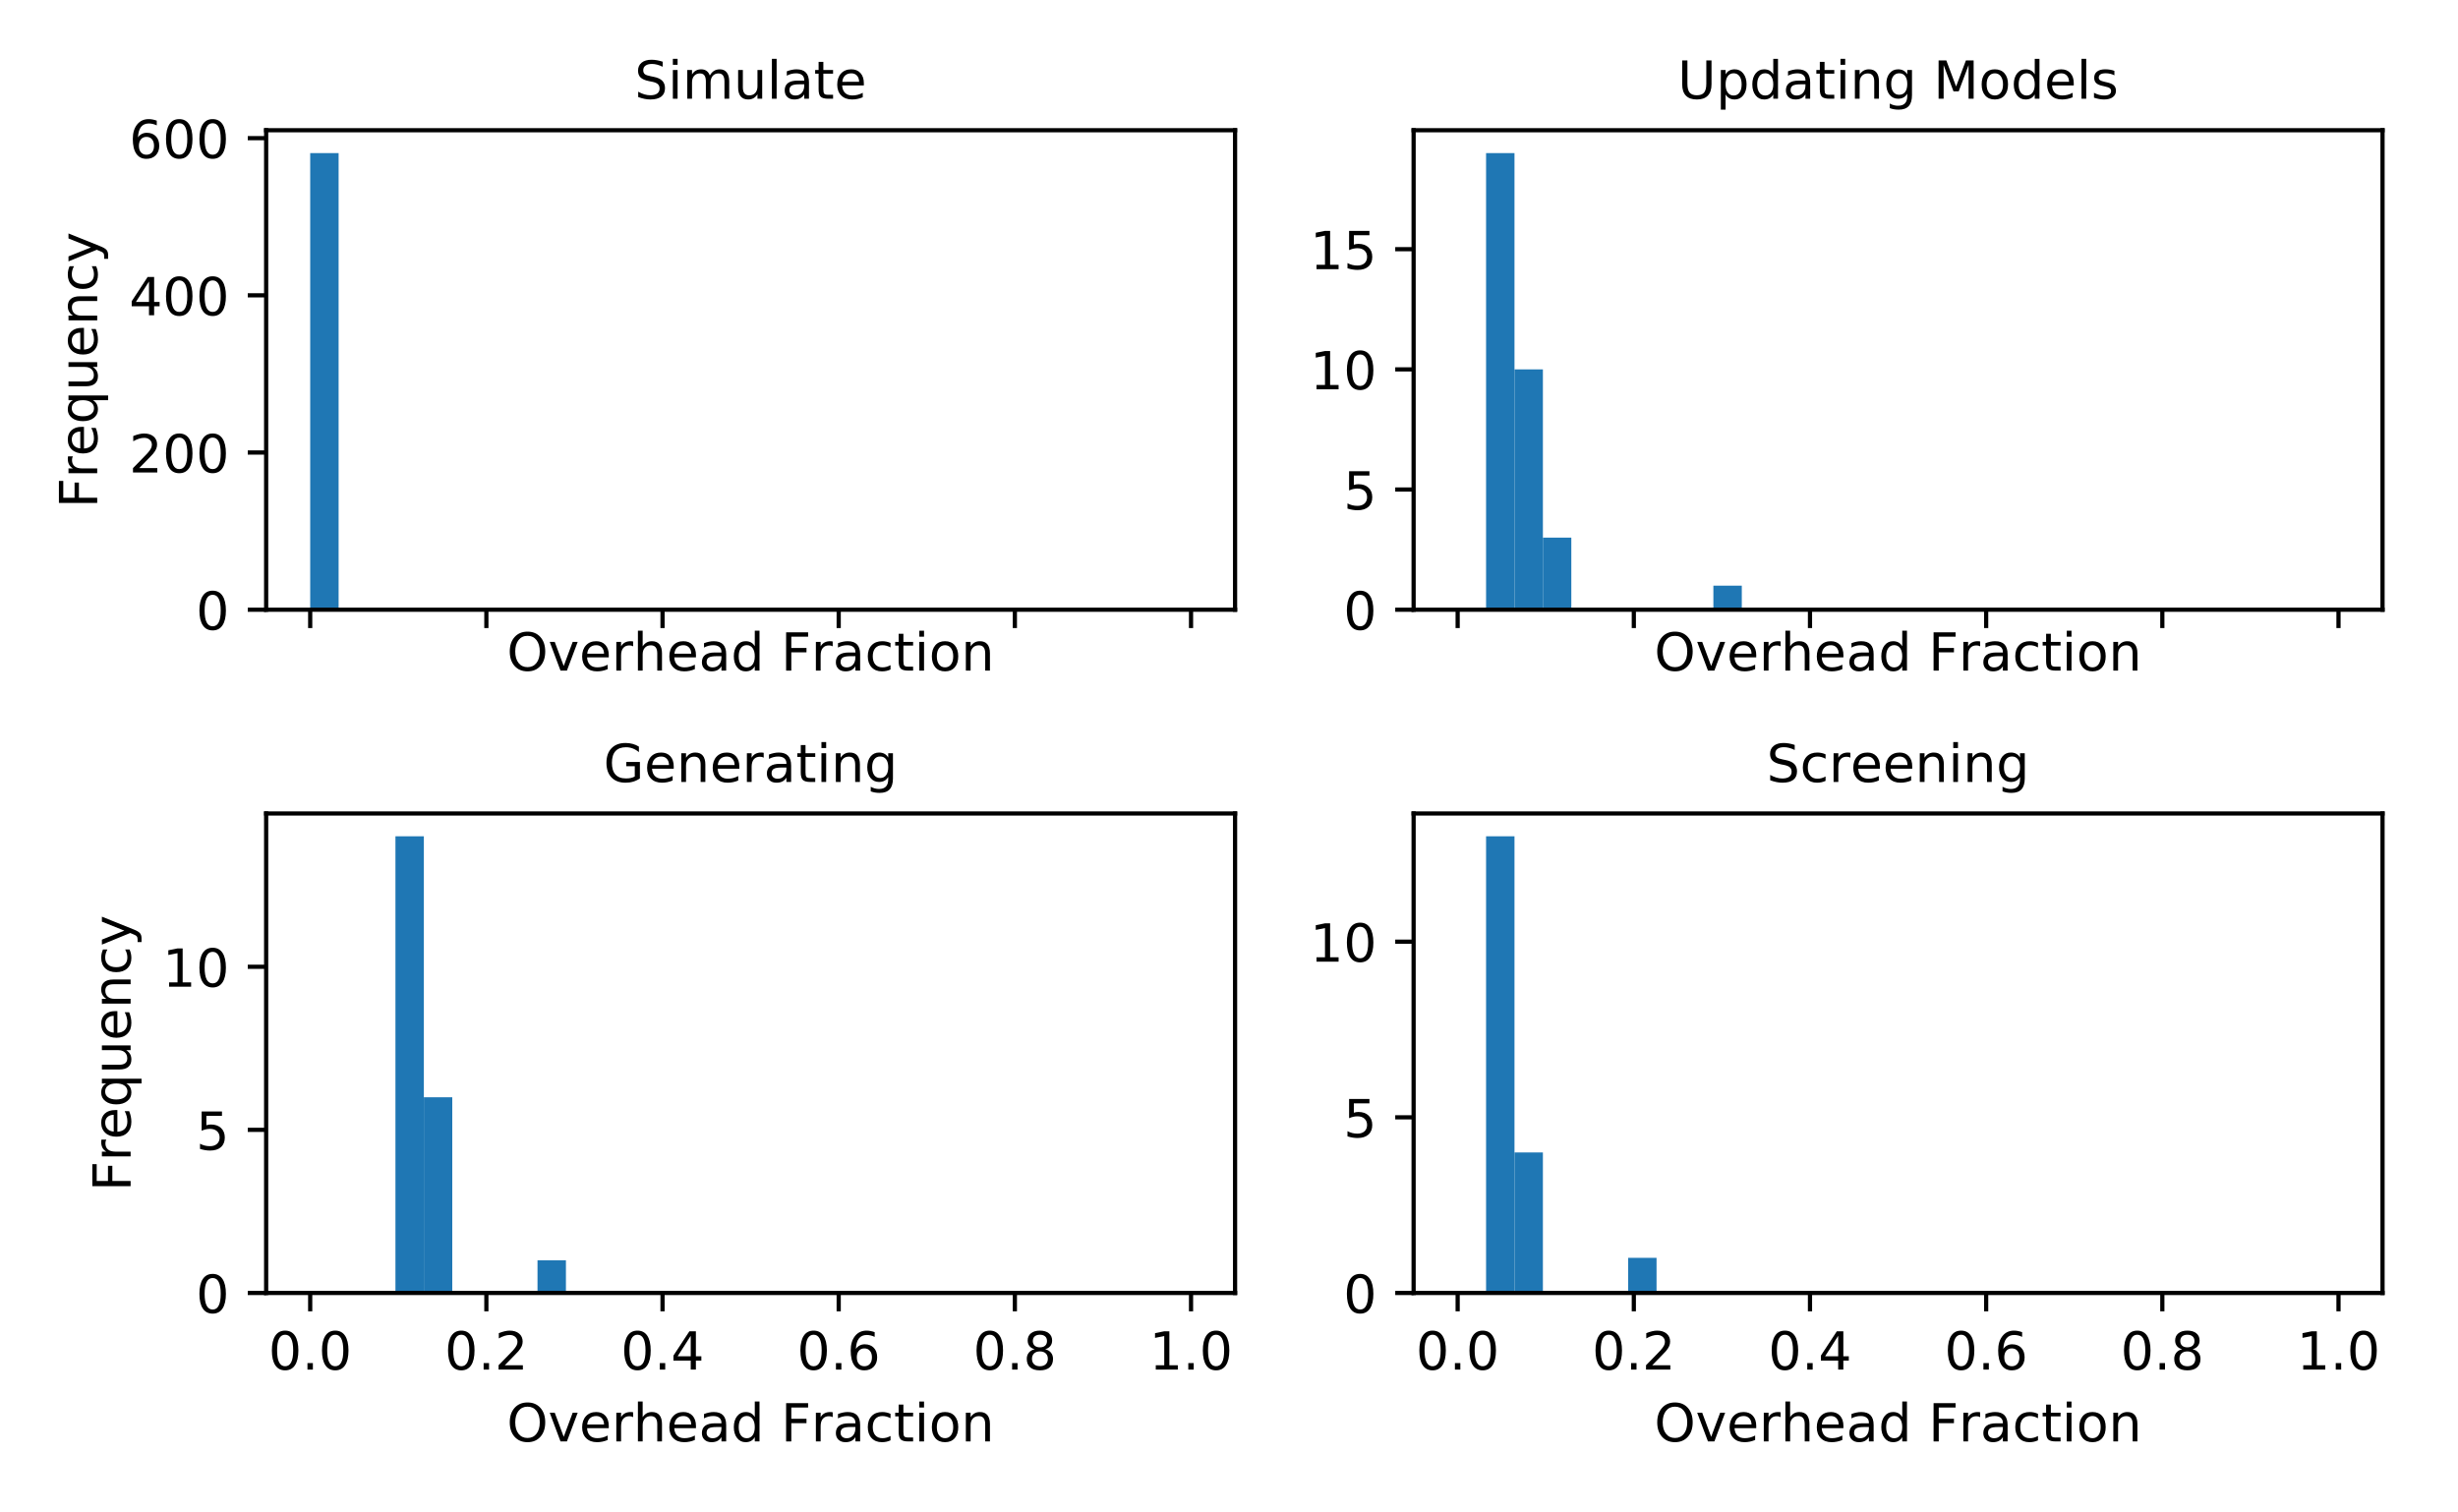 <?xml version="1.0" encoding="utf-8" standalone="no"?>
<!DOCTYPE svg PUBLIC "-//W3C//DTD SVG 1.1//EN"
  "http://www.w3.org/Graphics/SVG/1.1/DTD/svg11.dtd">
<!-- Created with matplotlib (https://matplotlib.org/) -->
<svg height="288pt" version="1.1" viewBox="0 0 468 288" width="468pt" xmlns="http://www.w3.org/2000/svg" xmlns:xlink="http://www.w3.org/1999/xlink">
 <defs>
  <style type="text/css">
*{stroke-linecap:butt;stroke-linejoin:round;}
  </style>
 </defs>
 <g id="figure_1">
  <g id="patch_1">
   <path d="M 0 288 
L 468 288 
L 468 0 
L 0 0 
z
" style="fill:#ffffff;"/>
  </g>
  <g id="axes_1">
   <g id="patch_2">
    <path d="M 50.675 116.1 
L 235.156 116.1 
L 235.156 24.8 
L 50.675 24.8 
z
" style="fill:#ffffff;"/>
   </g>
   <g id="patch_3">
    <path clip-path="url(#pd39c707d4f)" d="M 59.061 116.1 
L 64.471 116.1 
L 64.471 29.148 
L 59.061 29.148 
z
" style="fill:#1f77b4;"/>
   </g>
   <g id="patch_4">
    <path clip-path="url(#pd39c707d4f)" d="M 64.471 116.1 
L 69.881 116.1 
L 69.881 116.1 
L 64.471 116.1 
z
" style="fill:#1f77b4;"/>
   </g>
   <g id="patch_5">
    <path clip-path="url(#pd39c707d4f)" d="M 69.881 116.1 
L 75.291 116.1 
L 75.291 116.1 
L 69.881 116.1 
z
" style="fill:#1f77b4;"/>
   </g>
   <g id="patch_6">
    <path clip-path="url(#pd39c707d4f)" d="M 75.291 116.1 
L 80.701 116.1 
L 80.701 116.1 
L 75.291 116.1 
z
" style="fill:#1f77b4;"/>
   </g>
   <g id="patch_7">
    <path clip-path="url(#pd39c707d4f)" d="M 80.701 116.1 
L 86.111 116.1 
L 86.111 116.1 
L 80.701 116.1 
z
" style="fill:#1f77b4;"/>
   </g>
   <g id="patch_8">
    <path clip-path="url(#pd39c707d4f)" d="M 86.111 116.1 
L 91.521 116.1 
L 91.521 116.1 
L 86.111 116.1 
z
" style="fill:#1f77b4;"/>
   </g>
   <g id="patch_9">
    <path clip-path="url(#pd39c707d4f)" d="M 91.521 116.1 
L 96.931 116.1 
L 96.931 116.1 
L 91.521 116.1 
z
" style="fill:#1f77b4;"/>
   </g>
   <g id="patch_10">
    <path clip-path="url(#pd39c707d4f)" d="M 96.931 116.1 
L 102.341 116.1 
L 102.341 116.1 
L 96.931 116.1 
z
" style="fill:#1f77b4;"/>
   </g>
   <g id="patch_11">
    <path clip-path="url(#pd39c707d4f)" d="M 102.341 116.1 
L 107.751 116.1 
L 107.751 116.1 
L 102.341 116.1 
z
" style="fill:#1f77b4;"/>
   </g>
   <g id="patch_12">
    <path clip-path="url(#pd39c707d4f)" d="M 107.751 116.1 
L 113.161 116.1 
L 113.161 116.1 
L 107.751 116.1 
z
" style="fill:#1f77b4;"/>
   </g>
   <g id="patch_13">
    <path clip-path="url(#pd39c707d4f)" d="M 113.161 116.1 
L 118.571 116.1 
L 118.571 116.1 
L 113.161 116.1 
z
" style="fill:#1f77b4;"/>
   </g>
   <g id="patch_14">
    <path clip-path="url(#pd39c707d4f)" d="M 118.571 116.1 
L 123.981 116.1 
L 123.981 116.1 
L 118.571 116.1 
z
" style="fill:#1f77b4;"/>
   </g>
   <g id="patch_15">
    <path clip-path="url(#pd39c707d4f)" d="M 123.981 116.1 
L 129.391 116.1 
L 129.391 116.1 
L 123.981 116.1 
z
" style="fill:#1f77b4;"/>
   </g>
   <g id="patch_16">
    <path clip-path="url(#pd39c707d4f)" d="M 129.391 116.1 
L 134.801 116.1 
L 134.801 116.1 
L 129.391 116.1 
z
" style="fill:#1f77b4;"/>
   </g>
   <g id="patch_17">
    <path clip-path="url(#pd39c707d4f)" d="M 134.801 116.1 
L 140.211 116.1 
L 140.211 116.1 
L 134.801 116.1 
z
" style="fill:#1f77b4;"/>
   </g>
   <g id="patch_18">
    <path clip-path="url(#pd39c707d4f)" d="M 140.211 116.1 
L 145.621 116.1 
L 145.621 116.1 
L 140.211 116.1 
z
" style="fill:#1f77b4;"/>
   </g>
   <g id="patch_19">
    <path clip-path="url(#pd39c707d4f)" d="M 145.621 116.1 
L 151.031 116.1 
L 151.031 116.1 
L 145.621 116.1 
z
" style="fill:#1f77b4;"/>
   </g>
   <g id="patch_20">
    <path clip-path="url(#pd39c707d4f)" d="M 151.031 116.1 
L 156.441 116.1 
L 156.441 116.1 
L 151.031 116.1 
z
" style="fill:#1f77b4;"/>
   </g>
   <g id="patch_21">
    <path clip-path="url(#pd39c707d4f)" d="M 156.441 116.1 
L 161.851 116.1 
L 161.851 116.1 
L 156.441 116.1 
z
" style="fill:#1f77b4;"/>
   </g>
   <g id="patch_22">
    <path clip-path="url(#pd39c707d4f)" d="M 161.851 116.1 
L 167.261 116.1 
L 167.261 116.1 
L 161.851 116.1 
z
" style="fill:#1f77b4;"/>
   </g>
   <g id="patch_23">
    <path clip-path="url(#pd39c707d4f)" d="M 167.261 116.1 
L 172.671 116.1 
L 172.671 116.1 
L 167.261 116.1 
z
" style="fill:#1f77b4;"/>
   </g>
   <g id="patch_24">
    <path clip-path="url(#pd39c707d4f)" d="M 172.671 116.1 
L 178.081 116.1 
L 178.081 116.1 
L 172.671 116.1 
z
" style="fill:#1f77b4;"/>
   </g>
   <g id="patch_25">
    <path clip-path="url(#pd39c707d4f)" d="M 178.081 116.1 
L 183.491 116.1 
L 183.491 116.1 
L 178.081 116.1 
z
" style="fill:#1f77b4;"/>
   </g>
   <g id="patch_26">
    <path clip-path="url(#pd39c707d4f)" d="M 183.491 116.1 
L 188.901 116.1 
L 188.901 116.1 
L 183.491 116.1 
z
" style="fill:#1f77b4;"/>
   </g>
   <g id="patch_27">
    <path clip-path="url(#pd39c707d4f)" d="M 188.901 116.1 
L 194.311 116.1 
L 194.311 116.1 
L 188.901 116.1 
z
" style="fill:#1f77b4;"/>
   </g>
   <g id="patch_28">
    <path clip-path="url(#pd39c707d4f)" d="M 194.311 116.1 
L 199.721 116.1 
L 199.721 116.1 
L 194.311 116.1 
z
" style="fill:#1f77b4;"/>
   </g>
   <g id="patch_29">
    <path clip-path="url(#pd39c707d4f)" d="M 199.721 116.1 
L 205.131 116.1 
L 205.131 116.1 
L 199.721 116.1 
z
" style="fill:#1f77b4;"/>
   </g>
   <g id="patch_30">
    <path clip-path="url(#pd39c707d4f)" d="M 205.131 116.1 
L 210.541 116.1 
L 210.541 116.1 
L 205.131 116.1 
z
" style="fill:#1f77b4;"/>
   </g>
   <g id="patch_31">
    <path clip-path="url(#pd39c707d4f)" d="M 210.541 116.1 
L 215.951 116.1 
L 215.951 116.1 
L 210.541 116.1 
z
" style="fill:#1f77b4;"/>
   </g>
   <g id="patch_32">
    <path clip-path="url(#pd39c707d4f)" d="M 215.951 116.1 
L 221.361 116.1 
L 221.361 116.1 
L 215.951 116.1 
z
" style="fill:#1f77b4;"/>
   </g>
   <g id="patch_33">
    <path clip-path="url(#pd39c707d4f)" d="M 221.361 116.1 
L 226.771 116.1 
L 226.771 116.1 
L 221.361 116.1 
z
" style="fill:#1f77b4;"/>
   </g>
   <g id="matplotlib.axis_1">
    <g id="xtick_1">
     <g id="line2d_1">
      <defs>
       <path d="M 0 0 
L 0 3.5 
" id="m44842f43ab" style="stroke:#000000;stroke-width:0.8;"/>
      </defs>
      <g>
       <use style="stroke:#000000;stroke-width:0.8;" x="59.061" xlink:href="#m44842f43ab" y="116.1"/>
      </g>
     </g>
    </g>
    <g id="xtick_2">
     <g id="line2d_2">
      <g>
       <use style="stroke:#000000;stroke-width:0.8;" x="92.603" xlink:href="#m44842f43ab" y="116.1"/>
      </g>
     </g>
    </g>
    <g id="xtick_3">
     <g id="line2d_3">
      <g>
       <use style="stroke:#000000;stroke-width:0.8;" x="126.145" xlink:href="#m44842f43ab" y="116.1"/>
      </g>
     </g>
    </g>
    <g id="xtick_4">
     <g id="line2d_4">
      <g>
       <use style="stroke:#000000;stroke-width:0.8;" x="159.687" xlink:href="#m44842f43ab" y="116.1"/>
      </g>
     </g>
    </g>
    <g id="xtick_5">
     <g id="line2d_5">
      <g>
       <use style="stroke:#000000;stroke-width:0.8;" x="193.229" xlink:href="#m44842f43ab" y="116.1"/>
      </g>
     </g>
    </g>
    <g id="xtick_6">
     <g id="line2d_6">
      <g>
       <use style="stroke:#000000;stroke-width:0.8;" x="226.771" xlink:href="#m44842f43ab" y="116.1"/>
      </g>
     </g>
    </g>
    <g id="text_1">
     <!-- Overhead Fraction -->
     <defs>
      <path d="M 39.406 66.219 
Q 28.656 66.219 22.328 58.203 
Q 16.016 50.203 16.016 36.375 
Q 16.016 22.609 22.328 14.594 
Q 28.656 6.594 39.406 6.594 
Q 50.141 6.594 56.422 14.594 
Q 62.703 22.609 62.703 36.375 
Q 62.703 50.203 56.422 58.203 
Q 50.141 66.219 39.406 66.219 
z
M 39.406 74.219 
Q 54.734 74.219 63.906 63.938 
Q 73.094 53.656 73.094 36.375 
Q 73.094 19.141 63.906 8.859 
Q 54.734 -1.422 39.406 -1.422 
Q 24.031 -1.422 14.812 8.828 
Q 5.609 19.094 5.609 36.375 
Q 5.609 53.656 14.812 63.938 
Q 24.031 74.219 39.406 74.219 
z
" id="DejaVuSans-79"/>
      <path d="M 2.984 54.688 
L 12.5 54.688 
L 29.594 8.797 
L 46.688 54.688 
L 56.203 54.688 
L 35.688 0 
L 23.484 0 
z
" id="DejaVuSans-118"/>
      <path d="M 56.203 29.594 
L 56.203 25.203 
L 14.891 25.203 
Q 15.484 15.922 20.484 11.062 
Q 25.484 6.203 34.422 6.203 
Q 39.594 6.203 44.453 7.469 
Q 49.312 8.734 54.109 11.281 
L 54.109 2.781 
Q 49.266 0.734 44.188 -0.344 
Q 39.109 -1.422 33.891 -1.422 
Q 20.797 -1.422 13.156 6.188 
Q 5.516 13.812 5.516 26.812 
Q 5.516 40.234 12.766 48.109 
Q 20.016 56 32.328 56 
Q 43.359 56 49.781 48.891 
Q 56.203 41.797 56.203 29.594 
z
M 47.219 32.234 
Q 47.125 39.594 43.094 43.984 
Q 39.062 48.391 32.422 48.391 
Q 24.906 48.391 20.391 44.141 
Q 15.875 39.891 15.188 32.172 
z
" id="DejaVuSans-101"/>
      <path d="M 41.109 46.297 
Q 39.594 47.172 37.812 47.578 
Q 36.031 48 33.891 48 
Q 26.266 48 22.188 43.047 
Q 18.109 38.094 18.109 28.812 
L 18.109 0 
L 9.078 0 
L 9.078 54.688 
L 18.109 54.688 
L 18.109 46.188 
Q 20.953 51.172 25.484 53.578 
Q 30.031 56 36.531 56 
Q 37.453 56 38.578 55.875 
Q 39.703 55.766 41.062 55.516 
z
" id="DejaVuSans-114"/>
      <path d="M 54.891 33.016 
L 54.891 0 
L 45.906 0 
L 45.906 32.719 
Q 45.906 40.484 42.875 44.328 
Q 39.844 48.188 33.797 48.188 
Q 26.516 48.188 22.312 43.547 
Q 18.109 38.922 18.109 30.906 
L 18.109 0 
L 9.078 0 
L 9.078 75.984 
L 18.109 75.984 
L 18.109 46.188 
Q 21.344 51.125 25.703 53.562 
Q 30.078 56 35.797 56 
Q 45.219 56 50.047 50.172 
Q 54.891 44.344 54.891 33.016 
z
" id="DejaVuSans-104"/>
      <path d="M 34.281 27.484 
Q 23.391 27.484 19.188 25 
Q 14.984 22.516 14.984 16.5 
Q 14.984 11.719 18.141 8.906 
Q 21.297 6.109 26.703 6.109 
Q 34.188 6.109 38.703 11.406 
Q 43.219 16.703 43.219 25.484 
L 43.219 27.484 
z
M 52.203 31.203 
L 52.203 0 
L 43.219 0 
L 43.219 8.297 
Q 40.141 3.328 35.547 0.953 
Q 30.953 -1.422 24.312 -1.422 
Q 15.922 -1.422 10.953 3.297 
Q 6 8.016 6 15.922 
Q 6 25.141 12.172 29.828 
Q 18.359 34.516 30.609 34.516 
L 43.219 34.516 
L 43.219 35.406 
Q 43.219 41.609 39.141 45 
Q 35.062 48.391 27.688 48.391 
Q 23 48.391 18.547 47.266 
Q 14.109 46.141 10.016 43.891 
L 10.016 52.203 
Q 14.938 54.109 19.578 55.047 
Q 24.219 56 28.609 56 
Q 40.484 56 46.344 49.844 
Q 52.203 43.703 52.203 31.203 
z
" id="DejaVuSans-97"/>
      <path d="M 45.406 46.391 
L 45.406 75.984 
L 54.391 75.984 
L 54.391 0 
L 45.406 0 
L 45.406 8.203 
Q 42.578 3.328 38.25 0.953 
Q 33.938 -1.422 27.875 -1.422 
Q 17.969 -1.422 11.734 6.484 
Q 5.516 14.406 5.516 27.297 
Q 5.516 40.188 11.734 48.094 
Q 17.969 56 27.875 56 
Q 33.938 56 38.25 53.625 
Q 42.578 51.266 45.406 46.391 
z
M 14.797 27.297 
Q 14.797 17.391 18.875 11.75 
Q 22.953 6.109 30.078 6.109 
Q 37.203 6.109 41.297 11.75 
Q 45.406 17.391 45.406 27.297 
Q 45.406 37.203 41.297 42.844 
Q 37.203 48.484 30.078 48.484 
Q 22.953 48.484 18.875 42.844 
Q 14.797 37.203 14.797 27.297 
z
" id="DejaVuSans-100"/>
      <path id="DejaVuSans-32"/>
      <path d="M 9.812 72.906 
L 51.703 72.906 
L 51.703 64.594 
L 19.672 64.594 
L 19.672 43.109 
L 48.578 43.109 
L 48.578 34.812 
L 19.672 34.812 
L 19.672 0 
L 9.812 0 
z
" id="DejaVuSans-70"/>
      <path d="M 48.781 52.594 
L 48.781 44.188 
Q 44.969 46.297 41.141 47.344 
Q 37.312 48.391 33.406 48.391 
Q 24.656 48.391 19.812 42.844 
Q 14.984 37.312 14.984 27.297 
Q 14.984 17.281 19.812 11.734 
Q 24.656 6.203 33.406 6.203 
Q 37.312 6.203 41.141 7.25 
Q 44.969 8.297 48.781 10.406 
L 48.781 2.094 
Q 45.016 0.344 40.984 -0.531 
Q 36.969 -1.422 32.422 -1.422 
Q 20.062 -1.422 12.781 6.344 
Q 5.516 14.109 5.516 27.297 
Q 5.516 40.672 12.859 48.328 
Q 20.219 56 33.016 56 
Q 37.156 56 41.109 55.141 
Q 45.062 54.297 48.781 52.594 
z
" id="DejaVuSans-99"/>
      <path d="M 18.312 70.219 
L 18.312 54.688 
L 36.812 54.688 
L 36.812 47.703 
L 18.312 47.703 
L 18.312 18.016 
Q 18.312 11.328 20.141 9.422 
Q 21.969 7.516 27.594 7.516 
L 36.812 7.516 
L 36.812 0 
L 27.594 0 
Q 17.188 0 13.234 3.875 
Q 9.281 7.766 9.281 18.016 
L 9.281 47.703 
L 2.688 47.703 
L 2.688 54.688 
L 9.281 54.688 
L 9.281 70.219 
z
" id="DejaVuSans-116"/>
      <path d="M 9.422 54.688 
L 18.406 54.688 
L 18.406 0 
L 9.422 0 
z
M 9.422 75.984 
L 18.406 75.984 
L 18.406 64.594 
L 9.422 64.594 
z
" id="DejaVuSans-105"/>
      <path d="M 30.609 48.391 
Q 23.391 48.391 19.188 42.75 
Q 14.984 37.109 14.984 27.297 
Q 14.984 17.484 19.156 11.844 
Q 23.344 6.203 30.609 6.203 
Q 37.797 6.203 41.984 11.859 
Q 46.188 17.531 46.188 27.297 
Q 46.188 37.016 41.984 42.703 
Q 37.797 48.391 30.609 48.391 
z
M 30.609 56 
Q 42.328 56 49.016 48.375 
Q 55.719 40.766 55.719 27.297 
Q 55.719 13.875 49.016 6.219 
Q 42.328 -1.422 30.609 -1.422 
Q 18.844 -1.422 12.172 6.219 
Q 5.516 13.875 5.516 27.297 
Q 5.516 40.766 12.172 48.375 
Q 18.844 56 30.609 56 
z
" id="DejaVuSans-111"/>
      <path d="M 54.891 33.016 
L 54.891 0 
L 45.906 0 
L 45.906 32.719 
Q 45.906 40.484 42.875 44.328 
Q 39.844 48.188 33.797 48.188 
Q 26.516 48.188 22.312 43.547 
Q 18.109 38.922 18.109 30.906 
L 18.109 0 
L 9.078 0 
L 9.078 54.688 
L 18.109 54.688 
L 18.109 46.188 
Q 21.344 51.125 25.703 53.562 
Q 30.078 56 35.797 56 
Q 45.219 56 50.047 50.172 
Q 54.891 44.344 54.891 33.016 
z
" id="DejaVuSans-110"/>
     </defs>
     <g transform="translate(96.5 127.698)scale(0.1 -0.1)">
      <use xlink:href="#DejaVuSans-79"/>
      <use x="78.711" xlink:href="#DejaVuSans-118"/>
      <use x="137.891" xlink:href="#DejaVuSans-101"/>
      <use x="199.414" xlink:href="#DejaVuSans-114"/>
      <use x="240.512" xlink:href="#DejaVuSans-104"/>
      <use x="303.891" xlink:href="#DejaVuSans-101"/>
      <use x="365.414" xlink:href="#DejaVuSans-97"/>
      <use x="426.693" xlink:href="#DejaVuSans-100"/>
      <use x="490.17" xlink:href="#DejaVuSans-32"/>
      <use x="521.957" xlink:href="#DejaVuSans-70"/>
      <use x="579.367" xlink:href="#DejaVuSans-114"/>
      <use x="620.48" xlink:href="#DejaVuSans-97"/>
      <use x="681.76" xlink:href="#DejaVuSans-99"/>
      <use x="736.74" xlink:href="#DejaVuSans-116"/>
      <use x="775.949" xlink:href="#DejaVuSans-105"/>
      <use x="803.732" xlink:href="#DejaVuSans-111"/>
      <use x="864.914" xlink:href="#DejaVuSans-110"/>
     </g>
    </g>
   </g>
   <g id="matplotlib.axis_2">
    <g id="ytick_1">
     <g id="line2d_7">
      <defs>
       <path d="M 0 0 
L -3.5 0 
" id="m3d76861f12" style="stroke:#000000;stroke-width:0.8;"/>
      </defs>
      <g>
       <use style="stroke:#000000;stroke-width:0.8;" x="50.675" xlink:href="#m3d76861f12" y="116.1"/>
      </g>
     </g>
     <g id="text_2">
      <!-- 0 -->
      <defs>
       <path d="M 31.781 66.406 
Q 24.172 66.406 20.328 58.906 
Q 16.5 51.422 16.5 36.375 
Q 16.5 21.391 20.328 13.891 
Q 24.172 6.391 31.781 6.391 
Q 39.453 6.391 43.281 13.891 
Q 47.125 21.391 47.125 36.375 
Q 47.125 51.422 43.281 58.906 
Q 39.453 66.406 31.781 66.406 
z
M 31.781 74.219 
Q 44.047 74.219 50.516 64.516 
Q 56.984 54.828 56.984 36.375 
Q 56.984 17.969 50.516 8.266 
Q 44.047 -1.422 31.781 -1.422 
Q 19.531 -1.422 13.062 8.266 
Q 6.594 17.969 6.594 36.375 
Q 6.594 54.828 13.062 64.516 
Q 19.531 74.219 31.781 74.219 
z
" id="DejaVuSans-48"/>
      </defs>
      <g transform="translate(37.312 119.899)scale(0.1 -0.1)">
       <use xlink:href="#DejaVuSans-48"/>
      </g>
     </g>
    </g>
    <g id="ytick_2">
     <g id="line2d_8">
      <g>
       <use style="stroke:#000000;stroke-width:0.8;" x="50.675" xlink:href="#m3d76861f12" y="86.168"/>
      </g>
     </g>
     <g id="text_3">
      <!-- 200 -->
      <defs>
       <path d="M 19.188 8.297 
L 53.609 8.297 
L 53.609 0 
L 7.328 0 
L 7.328 8.297 
Q 12.938 14.109 22.625 23.891 
Q 32.328 33.688 34.812 36.531 
Q 39.547 41.844 41.422 45.531 
Q 43.312 49.219 43.312 52.781 
Q 43.312 58.594 39.234 62.25 
Q 35.156 65.922 28.609 65.922 
Q 23.969 65.922 18.812 64.312 
Q 13.672 62.703 7.812 59.422 
L 7.812 69.391 
Q 13.766 71.781 18.938 73 
Q 24.125 74.219 28.422 74.219 
Q 39.75 74.219 46.484 68.547 
Q 53.219 62.891 53.219 53.422 
Q 53.219 48.922 51.531 44.891 
Q 49.859 40.875 45.406 35.406 
Q 44.188 33.984 37.641 27.219 
Q 31.109 20.453 19.188 8.297 
z
" id="DejaVuSans-50"/>
      </defs>
      <g transform="translate(24.587 89.967)scale(0.1 -0.1)">
       <use xlink:href="#DejaVuSans-50"/>
       <use x="63.623" xlink:href="#DejaVuSans-48"/>
       <use x="127.246" xlink:href="#DejaVuSans-48"/>
      </g>
     </g>
    </g>
    <g id="ytick_3">
     <g id="line2d_9">
      <g>
       <use style="stroke:#000000;stroke-width:0.8;" x="50.675" xlink:href="#m3d76861f12" y="56.236"/>
      </g>
     </g>
     <g id="text_4">
      <!-- 400 -->
      <defs>
       <path d="M 37.797 64.312 
L 12.891 25.391 
L 37.797 25.391 
z
M 35.203 72.906 
L 47.609 72.906 
L 47.609 25.391 
L 58.016 25.391 
L 58.016 17.188 
L 47.609 17.188 
L 47.609 0 
L 37.797 0 
L 37.797 17.188 
L 4.891 17.188 
L 4.891 26.703 
z
" id="DejaVuSans-52"/>
      </defs>
      <g transform="translate(24.587 60.035)scale(0.1 -0.1)">
       <use xlink:href="#DejaVuSans-52"/>
       <use x="63.623" xlink:href="#DejaVuSans-48"/>
       <use x="127.246" xlink:href="#DejaVuSans-48"/>
      </g>
     </g>
    </g>
    <g id="ytick_4">
     <g id="line2d_10">
      <g>
       <use style="stroke:#000000;stroke-width:0.8;" x="50.675" xlink:href="#m3d76861f12" y="26.304"/>
      </g>
     </g>
     <g id="text_5">
      <!-- 600 -->
      <defs>
       <path d="M 33.016 40.375 
Q 26.375 40.375 22.484 35.828 
Q 18.609 31.297 18.609 23.391 
Q 18.609 15.531 22.484 10.953 
Q 26.375 6.391 33.016 6.391 
Q 39.656 6.391 43.531 10.953 
Q 47.406 15.531 47.406 23.391 
Q 47.406 31.297 43.531 35.828 
Q 39.656 40.375 33.016 40.375 
z
M 52.594 71.297 
L 52.594 62.312 
Q 48.875 64.062 45.094 64.984 
Q 41.312 65.922 37.594 65.922 
Q 27.828 65.922 22.672 59.328 
Q 17.531 52.734 16.797 39.406 
Q 19.672 43.656 24.016 45.922 
Q 28.375 48.188 33.594 48.188 
Q 44.578 48.188 50.953 41.516 
Q 57.328 34.859 57.328 23.391 
Q 57.328 12.156 50.688 5.359 
Q 44.047 -1.422 33.016 -1.422 
Q 20.359 -1.422 13.672 8.266 
Q 6.984 17.969 6.984 36.375 
Q 6.984 53.656 15.188 63.938 
Q 23.391 74.219 37.203 74.219 
Q 40.922 74.219 44.703 73.484 
Q 48.484 72.75 52.594 71.297 
z
" id="DejaVuSans-54"/>
      </defs>
      <g transform="translate(24.587 30.103)scale(0.1 -0.1)">
       <use xlink:href="#DejaVuSans-54"/>
       <use x="63.623" xlink:href="#DejaVuSans-48"/>
       <use x="127.246" xlink:href="#DejaVuSans-48"/>
      </g>
     </g>
    </g>
    <g id="text_6">
     <!-- Frequency -->
     <defs>
      <path d="M 14.797 27.297 
Q 14.797 17.391 18.875 11.75 
Q 22.953 6.109 30.078 6.109 
Q 37.203 6.109 41.297 11.75 
Q 45.406 17.391 45.406 27.297 
Q 45.406 37.203 41.297 42.844 
Q 37.203 48.484 30.078 48.484 
Q 22.953 48.484 18.875 42.844 
Q 14.797 37.203 14.797 27.297 
z
M 45.406 8.203 
Q 42.578 3.328 38.25 0.953 
Q 33.938 -1.422 27.875 -1.422 
Q 17.969 -1.422 11.734 6.484 
Q 5.516 14.406 5.516 27.297 
Q 5.516 40.188 11.734 48.094 
Q 17.969 56 27.875 56 
Q 33.938 56 38.25 53.625 
Q 42.578 51.266 45.406 46.391 
L 45.406 54.688 
L 54.391 54.688 
L 54.391 -20.797 
L 45.406 -20.797 
z
" id="DejaVuSans-113"/>
      <path d="M 8.5 21.578 
L 8.5 54.688 
L 17.484 54.688 
L 17.484 21.922 
Q 17.484 14.156 20.5 10.266 
Q 23.531 6.391 29.594 6.391 
Q 36.859 6.391 41.078 11.031 
Q 45.312 15.672 45.312 23.688 
L 45.312 54.688 
L 54.297 54.688 
L 54.297 0 
L 45.312 0 
L 45.312 8.406 
Q 42.047 3.422 37.719 1 
Q 33.406 -1.422 27.688 -1.422 
Q 18.266 -1.422 13.375 4.438 
Q 8.5 10.297 8.5 21.578 
z
M 31.109 56 
z
" id="DejaVuSans-117"/>
      <path d="M 32.172 -5.078 
Q 28.375 -14.844 24.75 -17.812 
Q 21.141 -20.797 15.094 -20.797 
L 7.906 -20.797 
L 7.906 -13.281 
L 13.188 -13.281 
Q 16.891 -13.281 18.938 -11.516 
Q 21 -9.766 23.484 -3.219 
L 25.094 0.875 
L 2.984 54.688 
L 12.5 54.688 
L 29.594 11.922 
L 46.688 54.688 
L 56.203 54.688 
z
" id="DejaVuSans-121"/>
     </defs>
     <g transform="translate(18.508 96.748)rotate(-90)scale(0.1 -0.1)">
      <use xlink:href="#DejaVuSans-70"/>
      <use x="57.41" xlink:href="#DejaVuSans-114"/>
      <use x="98.492" xlink:href="#DejaVuSans-101"/>
      <use x="160.016" xlink:href="#DejaVuSans-113"/>
      <use x="223.492" xlink:href="#DejaVuSans-117"/>
      <use x="286.871" xlink:href="#DejaVuSans-101"/>
      <use x="348.395" xlink:href="#DejaVuSans-110"/>
      <use x="411.773" xlink:href="#DejaVuSans-99"/>
      <use x="466.754" xlink:href="#DejaVuSans-121"/>
     </g>
    </g>
   </g>
   <g id="patch_34">
    <path d="M 50.675 116.1 
L 50.675 24.8 
" style="fill:none;stroke:#000000;stroke-linecap:square;stroke-linejoin:miter;stroke-width:0.8;"/>
   </g>
   <g id="patch_35">
    <path d="M 235.156 116.1 
L 235.156 24.8 
" style="fill:none;stroke:#000000;stroke-linecap:square;stroke-linejoin:miter;stroke-width:0.8;"/>
   </g>
   <g id="patch_36">
    <path d="M 50.675 116.1 
L 235.156 116.1 
" style="fill:none;stroke:#000000;stroke-linecap:square;stroke-linejoin:miter;stroke-width:0.8;"/>
   </g>
   <g id="patch_37">
    <path d="M 50.675 24.8 
L 235.156 24.8 
" style="fill:none;stroke:#000000;stroke-linecap:square;stroke-linejoin:miter;stroke-width:0.8;"/>
   </g>
   <g id="text_7">
    <!-- Simulate -->
    <defs>
     <path d="M 53.516 70.516 
L 53.516 60.891 
Q 47.906 63.578 42.922 64.891 
Q 37.938 66.219 33.297 66.219 
Q 25.25 66.219 20.875 63.094 
Q 16.5 59.969 16.5 54.203 
Q 16.5 49.359 19.406 46.891 
Q 22.312 44.438 30.422 42.922 
L 36.375 41.703 
Q 47.406 39.594 52.656 34.297 
Q 57.906 29 57.906 20.125 
Q 57.906 9.516 50.797 4.047 
Q 43.703 -1.422 29.984 -1.422 
Q 24.812 -1.422 18.969 -0.25 
Q 13.141 0.922 6.891 3.219 
L 6.891 13.375 
Q 12.891 10.016 18.656 8.297 
Q 24.422 6.594 29.984 6.594 
Q 38.422 6.594 43.016 9.906 
Q 47.609 13.234 47.609 19.391 
Q 47.609 24.75 44.312 27.781 
Q 41.016 30.812 33.5 32.328 
L 27.484 33.5 
Q 16.453 35.688 11.516 40.375 
Q 6.594 45.062 6.594 53.422 
Q 6.594 63.094 13.406 68.656 
Q 20.219 74.219 32.172 74.219 
Q 37.312 74.219 42.625 73.281 
Q 47.953 72.359 53.516 70.516 
z
" id="DejaVuSans-83"/>
     <path d="M 52 44.188 
Q 55.375 50.25 60.062 53.125 
Q 64.75 56 71.094 56 
Q 79.641 56 84.281 50.016 
Q 88.922 44.047 88.922 33.016 
L 88.922 0 
L 79.891 0 
L 79.891 32.719 
Q 79.891 40.578 77.094 44.375 
Q 74.312 48.188 68.609 48.188 
Q 61.625 48.188 57.562 43.547 
Q 53.516 38.922 53.516 30.906 
L 53.516 0 
L 44.484 0 
L 44.484 32.719 
Q 44.484 40.625 41.703 44.406 
Q 38.922 48.188 33.109 48.188 
Q 26.219 48.188 22.156 43.531 
Q 18.109 38.875 18.109 30.906 
L 18.109 0 
L 9.078 0 
L 9.078 54.688 
L 18.109 54.688 
L 18.109 46.188 
Q 21.188 51.219 25.484 53.609 
Q 29.781 56 35.688 56 
Q 41.656 56 45.828 52.969 
Q 50 49.953 52 44.188 
z
" id="DejaVuSans-109"/>
     <path d="M 9.422 75.984 
L 18.406 75.984 
L 18.406 0 
L 9.422 0 
z
" id="DejaVuSans-108"/>
    </defs>
    <g transform="translate(120.823 18.8)scale(0.1 -0.1)">
     <use xlink:href="#DejaVuSans-83"/>
     <use x="63.477" xlink:href="#DejaVuSans-105"/>
     <use x="91.26" xlink:href="#DejaVuSans-109"/>
     <use x="188.672" xlink:href="#DejaVuSans-117"/>
     <use x="252.051" xlink:href="#DejaVuSans-108"/>
     <use x="279.834" xlink:href="#DejaVuSans-97"/>
     <use x="341.113" xlink:href="#DejaVuSans-116"/>
     <use x="380.322" xlink:href="#DejaVuSans-101"/>
    </g>
   </g>
  </g>
  <g id="axes_2">
   <g id="patch_38">
    <path d="M 269.15 116.1 
L 453.631 116.1 
L 453.631 24.8 
L 269.15 24.8 
z
" style="fill:#ffffff;"/>
   </g>
   <g id="patch_39">
    <path clip-path="url(#p4736a96460)" d="M 277.536 116.1 
L 282.946 116.1 
L 282.946 116.1 
L 277.536 116.1 
z
" style="fill:#1f77b4;"/>
   </g>
   <g id="patch_40">
    <path clip-path="url(#p4736a96460)" d="M 282.946 116.1 
L 288.356 116.1 
L 288.356 29.148 
L 282.946 29.148 
z
" style="fill:#1f77b4;"/>
   </g>
   <g id="patch_41">
    <path clip-path="url(#p4736a96460)" d="M 288.356 116.1 
L 293.766 116.1 
L 293.766 70.336 
L 288.356 70.336 
z
" style="fill:#1f77b4;"/>
   </g>
   <g id="patch_42">
    <path clip-path="url(#p4736a96460)" d="M 293.766 116.1 
L 299.176 116.1 
L 299.176 102.371 
L 293.766 102.371 
z
" style="fill:#1f77b4;"/>
   </g>
   <g id="patch_43">
    <path clip-path="url(#p4736a96460)" d="M 299.176 116.1 
L 304.586 116.1 
L 304.586 116.1 
L 299.176 116.1 
z
" style="fill:#1f77b4;"/>
   </g>
   <g id="patch_44">
    <path clip-path="url(#p4736a96460)" d="M 304.586 116.1 
L 309.996 116.1 
L 309.996 116.1 
L 304.586 116.1 
z
" style="fill:#1f77b4;"/>
   </g>
   <g id="patch_45">
    <path clip-path="url(#p4736a96460)" d="M 309.996 116.1 
L 315.406 116.1 
L 315.406 116.1 
L 309.996 116.1 
z
" style="fill:#1f77b4;"/>
   </g>
   <g id="patch_46">
    <path clip-path="url(#p4736a96460)" d="M 315.406 116.1 
L 320.816 116.1 
L 320.816 116.1 
L 315.406 116.1 
z
" style="fill:#1f77b4;"/>
   </g>
   <g id="patch_47">
    <path clip-path="url(#p4736a96460)" d="M 320.816 116.1 
L 326.226 116.1 
L 326.226 116.1 
L 320.816 116.1 
z
" style="fill:#1f77b4;"/>
   </g>
   <g id="patch_48">
    <path clip-path="url(#p4736a96460)" d="M 326.226 116.1 
L 331.636 116.1 
L 331.636 111.524 
L 326.226 111.524 
z
" style="fill:#1f77b4;"/>
   </g>
   <g id="patch_49">
    <path clip-path="url(#p4736a96460)" d="M 331.636 116.1 
L 337.046 116.1 
L 337.046 116.1 
L 331.636 116.1 
z
" style="fill:#1f77b4;"/>
   </g>
   <g id="patch_50">
    <path clip-path="url(#p4736a96460)" d="M 337.046 116.1 
L 342.456 116.1 
L 342.456 116.1 
L 337.046 116.1 
z
" style="fill:#1f77b4;"/>
   </g>
   <g id="patch_51">
    <path clip-path="url(#p4736a96460)" d="M 342.456 116.1 
L 347.866 116.1 
L 347.866 116.1 
L 342.456 116.1 
z
" style="fill:#1f77b4;"/>
   </g>
   <g id="patch_52">
    <path clip-path="url(#p4736a96460)" d="M 347.866 116.1 
L 353.276 116.1 
L 353.276 116.1 
L 347.866 116.1 
z
" style="fill:#1f77b4;"/>
   </g>
   <g id="patch_53">
    <path clip-path="url(#p4736a96460)" d="M 353.276 116.1 
L 358.686 116.1 
L 358.686 116.1 
L 353.276 116.1 
z
" style="fill:#1f77b4;"/>
   </g>
   <g id="patch_54">
    <path clip-path="url(#p4736a96460)" d="M 358.686 116.1 
L 364.096 116.1 
L 364.096 116.1 
L 358.686 116.1 
z
" style="fill:#1f77b4;"/>
   </g>
   <g id="patch_55">
    <path clip-path="url(#p4736a96460)" d="M 364.096 116.1 
L 369.506 116.1 
L 369.506 116.1 
L 364.096 116.1 
z
" style="fill:#1f77b4;"/>
   </g>
   <g id="patch_56">
    <path clip-path="url(#p4736a96460)" d="M 369.506 116.1 
L 374.916 116.1 
L 374.916 116.1 
L 369.506 116.1 
z
" style="fill:#1f77b4;"/>
   </g>
   <g id="patch_57">
    <path clip-path="url(#p4736a96460)" d="M 374.916 116.1 
L 380.326 116.1 
L 380.326 116.1 
L 374.916 116.1 
z
" style="fill:#1f77b4;"/>
   </g>
   <g id="patch_58">
    <path clip-path="url(#p4736a96460)" d="M 380.326 116.1 
L 385.736 116.1 
L 385.736 116.1 
L 380.326 116.1 
z
" style="fill:#1f77b4;"/>
   </g>
   <g id="patch_59">
    <path clip-path="url(#p4736a96460)" d="M 385.736 116.1 
L 391.146 116.1 
L 391.146 116.1 
L 385.736 116.1 
z
" style="fill:#1f77b4;"/>
   </g>
   <g id="patch_60">
    <path clip-path="url(#p4736a96460)" d="M 391.146 116.1 
L 396.556 116.1 
L 396.556 116.1 
L 391.146 116.1 
z
" style="fill:#1f77b4;"/>
   </g>
   <g id="patch_61">
    <path clip-path="url(#p4736a96460)" d="M 396.556 116.1 
L 401.966 116.1 
L 401.966 116.1 
L 396.556 116.1 
z
" style="fill:#1f77b4;"/>
   </g>
   <g id="patch_62">
    <path clip-path="url(#p4736a96460)" d="M 401.966 116.1 
L 407.376 116.1 
L 407.376 116.1 
L 401.966 116.1 
z
" style="fill:#1f77b4;"/>
   </g>
   <g id="patch_63">
    <path clip-path="url(#p4736a96460)" d="M 407.376 116.1 
L 412.786 116.1 
L 412.786 116.1 
L 407.376 116.1 
z
" style="fill:#1f77b4;"/>
   </g>
   <g id="patch_64">
    <path clip-path="url(#p4736a96460)" d="M 412.786 116.1 
L 418.196 116.1 
L 418.196 116.1 
L 412.786 116.1 
z
" style="fill:#1f77b4;"/>
   </g>
   <g id="patch_65">
    <path clip-path="url(#p4736a96460)" d="M 418.196 116.1 
L 423.606 116.1 
L 423.606 116.1 
L 418.196 116.1 
z
" style="fill:#1f77b4;"/>
   </g>
   <g id="patch_66">
    <path clip-path="url(#p4736a96460)" d="M 423.606 116.1 
L 429.016 116.1 
L 429.016 116.1 
L 423.606 116.1 
z
" style="fill:#1f77b4;"/>
   </g>
   <g id="patch_67">
    <path clip-path="url(#p4736a96460)" d="M 429.016 116.1 
L 434.426 116.1 
L 434.426 116.1 
L 429.016 116.1 
z
" style="fill:#1f77b4;"/>
   </g>
   <g id="patch_68">
    <path clip-path="url(#p4736a96460)" d="M 434.426 116.1 
L 439.836 116.1 
L 439.836 116.1 
L 434.426 116.1 
z
" style="fill:#1f77b4;"/>
   </g>
   <g id="patch_69">
    <path clip-path="url(#p4736a96460)" d="M 439.836 116.1 
L 445.246 116.1 
L 445.246 116.1 
L 439.836 116.1 
z
" style="fill:#1f77b4;"/>
   </g>
   <g id="matplotlib.axis_3">
    <g id="xtick_7">
     <g id="line2d_11">
      <g>
       <use style="stroke:#000000;stroke-width:0.8;" x="277.536" xlink:href="#m44842f43ab" y="116.1"/>
      </g>
     </g>
    </g>
    <g id="xtick_8">
     <g id="line2d_12">
      <g>
       <use style="stroke:#000000;stroke-width:0.8;" x="311.078" xlink:href="#m44842f43ab" y="116.1"/>
      </g>
     </g>
    </g>
    <g id="xtick_9">
     <g id="line2d_13">
      <g>
       <use style="stroke:#000000;stroke-width:0.8;" x="344.62" xlink:href="#m44842f43ab" y="116.1"/>
      </g>
     </g>
    </g>
    <g id="xtick_10">
     <g id="line2d_14">
      <g>
       <use style="stroke:#000000;stroke-width:0.8;" x="378.162" xlink:href="#m44842f43ab" y="116.1"/>
      </g>
     </g>
    </g>
    <g id="xtick_11">
     <g id="line2d_15">
      <g>
       <use style="stroke:#000000;stroke-width:0.8;" x="411.704" xlink:href="#m44842f43ab" y="116.1"/>
      </g>
     </g>
    </g>
    <g id="xtick_12">
     <g id="line2d_16">
      <g>
       <use style="stroke:#000000;stroke-width:0.8;" x="445.246" xlink:href="#m44842f43ab" y="116.1"/>
      </g>
     </g>
    </g>
    <g id="text_8">
     <!-- Overhead Fraction -->
     <g transform="translate(314.975 127.698)scale(0.1 -0.1)">
      <use xlink:href="#DejaVuSans-79"/>
      <use x="78.711" xlink:href="#DejaVuSans-118"/>
      <use x="137.891" xlink:href="#DejaVuSans-101"/>
      <use x="199.414" xlink:href="#DejaVuSans-114"/>
      <use x="240.512" xlink:href="#DejaVuSans-104"/>
      <use x="303.891" xlink:href="#DejaVuSans-101"/>
      <use x="365.414" xlink:href="#DejaVuSans-97"/>
      <use x="426.693" xlink:href="#DejaVuSans-100"/>
      <use x="490.17" xlink:href="#DejaVuSans-32"/>
      <use x="521.957" xlink:href="#DejaVuSans-70"/>
      <use x="579.367" xlink:href="#DejaVuSans-114"/>
      <use x="620.48" xlink:href="#DejaVuSans-97"/>
      <use x="681.76" xlink:href="#DejaVuSans-99"/>
      <use x="736.74" xlink:href="#DejaVuSans-116"/>
      <use x="775.949" xlink:href="#DejaVuSans-105"/>
      <use x="803.732" xlink:href="#DejaVuSans-111"/>
      <use x="864.914" xlink:href="#DejaVuSans-110"/>
     </g>
    </g>
   </g>
   <g id="matplotlib.axis_4">
    <g id="ytick_5">
     <g id="line2d_17">
      <g>
       <use style="stroke:#000000;stroke-width:0.8;" x="269.15" xlink:href="#m3d76861f12" y="116.1"/>
      </g>
     </g>
     <g id="text_9">
      <!-- 0 -->
      <g transform="translate(255.787 119.899)scale(0.1 -0.1)">
       <use xlink:href="#DejaVuSans-48"/>
      </g>
     </g>
    </g>
    <g id="ytick_6">
     <g id="line2d_18">
      <g>
       <use style="stroke:#000000;stroke-width:0.8;" x="269.15" xlink:href="#m3d76861f12" y="93.218"/>
      </g>
     </g>
     <g id="text_10">
      <!-- 5 -->
      <defs>
       <path d="M 10.797 72.906 
L 49.516 72.906 
L 49.516 64.594 
L 19.828 64.594 
L 19.828 46.734 
Q 21.969 47.469 24.109 47.828 
Q 26.266 48.188 28.422 48.188 
Q 40.625 48.188 47.75 41.5 
Q 54.891 34.812 54.891 23.391 
Q 54.891 11.625 47.562 5.094 
Q 40.234 -1.422 26.906 -1.422 
Q 22.312 -1.422 17.547 -0.641 
Q 12.797 0.141 7.719 1.703 
L 7.719 11.625 
Q 12.109 9.234 16.797 8.062 
Q 21.484 6.891 26.703 6.891 
Q 35.156 6.891 40.078 11.328 
Q 45.016 15.766 45.016 23.391 
Q 45.016 31 40.078 35.438 
Q 35.156 39.891 26.703 39.891 
Q 22.75 39.891 18.812 39.016 
Q 14.891 38.141 10.797 36.281 
z
" id="DejaVuSans-53"/>
      </defs>
      <g transform="translate(255.787 97.017)scale(0.1 -0.1)">
       <use xlink:href="#DejaVuSans-53"/>
      </g>
     </g>
    </g>
    <g id="ytick_7">
     <g id="line2d_19">
      <g>
       <use style="stroke:#000000;stroke-width:0.8;" x="269.15" xlink:href="#m3d76861f12" y="70.336"/>
      </g>
     </g>
     <g id="text_11">
      <!-- 10 -->
      <defs>
       <path d="M 12.406 8.297 
L 28.516 8.297 
L 28.516 63.922 
L 10.984 60.406 
L 10.984 69.391 
L 28.422 72.906 
L 38.281 72.906 
L 38.281 8.297 
L 54.391 8.297 
L 54.391 0 
L 12.406 0 
z
" id="DejaVuSans-49"/>
      </defs>
      <g transform="translate(249.425 74.135)scale(0.1 -0.1)">
       <use xlink:href="#DejaVuSans-49"/>
       <use x="63.623" xlink:href="#DejaVuSans-48"/>
      </g>
     </g>
    </g>
    <g id="ytick_8">
     <g id="line2d_20">
      <g>
       <use style="stroke:#000000;stroke-width:0.8;" x="269.15" xlink:href="#m3d76861f12" y="47.453"/>
      </g>
     </g>
     <g id="text_12">
      <!-- 15 -->
      <g transform="translate(249.425 51.253)scale(0.1 -0.1)">
       <use xlink:href="#DejaVuSans-49"/>
       <use x="63.623" xlink:href="#DejaVuSans-53"/>
      </g>
     </g>
    </g>
   </g>
   <g id="patch_70">
    <path d="M 269.15 116.1 
L 269.15 24.8 
" style="fill:none;stroke:#000000;stroke-linecap:square;stroke-linejoin:miter;stroke-width:0.8;"/>
   </g>
   <g id="patch_71">
    <path d="M 453.631 116.1 
L 453.631 24.8 
" style="fill:none;stroke:#000000;stroke-linecap:square;stroke-linejoin:miter;stroke-width:0.8;"/>
   </g>
   <g id="patch_72">
    <path d="M 269.15 116.1 
L 453.631 116.1 
" style="fill:none;stroke:#000000;stroke-linecap:square;stroke-linejoin:miter;stroke-width:0.8;"/>
   </g>
   <g id="patch_73">
    <path d="M 269.15 24.8 
L 453.631 24.8 
" style="fill:none;stroke:#000000;stroke-linecap:square;stroke-linejoin:miter;stroke-width:0.8;"/>
   </g>
   <g id="text_13">
    <!-- Updating Models -->
    <defs>
     <path d="M 8.688 72.906 
L 18.609 72.906 
L 18.609 28.609 
Q 18.609 16.891 22.844 11.734 
Q 27.094 6.594 36.625 6.594 
Q 46.094 6.594 50.344 11.734 
Q 54.594 16.891 54.594 28.609 
L 54.594 72.906 
L 64.5 72.906 
L 64.5 27.391 
Q 64.5 13.141 57.438 5.859 
Q 50.391 -1.422 36.625 -1.422 
Q 22.797 -1.422 15.734 5.859 
Q 8.688 13.141 8.688 27.391 
z
" id="DejaVuSans-85"/>
     <path d="M 18.109 8.203 
L 18.109 -20.797 
L 9.078 -20.797 
L 9.078 54.688 
L 18.109 54.688 
L 18.109 46.391 
Q 20.953 51.266 25.266 53.625 
Q 29.594 56 35.594 56 
Q 45.562 56 51.781 48.094 
Q 58.016 40.188 58.016 27.297 
Q 58.016 14.406 51.781 6.484 
Q 45.562 -1.422 35.594 -1.422 
Q 29.594 -1.422 25.266 0.953 
Q 20.953 3.328 18.109 8.203 
z
M 48.688 27.297 
Q 48.688 37.203 44.609 42.844 
Q 40.531 48.484 33.406 48.484 
Q 26.266 48.484 22.188 42.844 
Q 18.109 37.203 18.109 27.297 
Q 18.109 17.391 22.188 11.75 
Q 26.266 6.109 33.406 6.109 
Q 40.531 6.109 44.609 11.75 
Q 48.688 17.391 48.688 27.297 
z
" id="DejaVuSans-112"/>
     <path d="M 45.406 27.984 
Q 45.406 37.75 41.375 43.109 
Q 37.359 48.484 30.078 48.484 
Q 22.859 48.484 18.828 43.109 
Q 14.797 37.75 14.797 27.984 
Q 14.797 18.266 18.828 12.891 
Q 22.859 7.516 30.078 7.516 
Q 37.359 7.516 41.375 12.891 
Q 45.406 18.266 45.406 27.984 
z
M 54.391 6.781 
Q 54.391 -7.172 48.188 -13.984 
Q 42 -20.797 29.203 -20.797 
Q 24.469 -20.797 20.266 -20.094 
Q 16.062 -19.391 12.109 -17.922 
L 12.109 -9.188 
Q 16.062 -11.328 19.922 -12.344 
Q 23.781 -13.375 27.781 -13.375 
Q 36.625 -13.375 41.016 -8.766 
Q 45.406 -4.156 45.406 5.172 
L 45.406 9.625 
Q 42.625 4.781 38.281 2.391 
Q 33.938 0 27.875 0 
Q 17.828 0 11.672 7.656 
Q 5.516 15.328 5.516 27.984 
Q 5.516 40.672 11.672 48.328 
Q 17.828 56 27.875 56 
Q 33.938 56 38.281 53.609 
Q 42.625 51.219 45.406 46.391 
L 45.406 54.688 
L 54.391 54.688 
z
" id="DejaVuSans-103"/>
     <path d="M 9.812 72.906 
L 24.516 72.906 
L 43.109 23.297 
L 61.812 72.906 
L 76.516 72.906 
L 76.516 0 
L 66.891 0 
L 66.891 64.016 
L 48.094 14.016 
L 38.188 14.016 
L 19.391 64.016 
L 19.391 0 
L 9.812 0 
z
" id="DejaVuSans-77"/>
     <path d="M 44.281 53.078 
L 44.281 44.578 
Q 40.484 46.531 36.375 47.5 
Q 32.281 48.484 27.875 48.484 
Q 21.188 48.484 17.844 46.438 
Q 14.5 44.391 14.5 40.281 
Q 14.5 37.156 16.891 35.375 
Q 19.281 33.594 26.516 31.984 
L 29.594 31.297 
Q 39.156 29.25 43.188 25.516 
Q 47.219 21.781 47.219 15.094 
Q 47.219 7.469 41.188 3.016 
Q 35.156 -1.422 24.609 -1.422 
Q 20.219 -1.422 15.453 -0.562 
Q 10.688 0.297 5.422 2 
L 5.422 11.281 
Q 10.406 8.688 15.234 7.391 
Q 20.062 6.109 24.812 6.109 
Q 31.156 6.109 34.562 8.281 
Q 37.984 10.453 37.984 14.406 
Q 37.984 18.062 35.516 20.016 
Q 33.062 21.969 24.703 23.781 
L 21.578 24.516 
Q 13.234 26.266 9.516 29.906 
Q 5.812 33.547 5.812 39.891 
Q 5.812 47.609 11.281 51.797 
Q 16.75 56 26.812 56 
Q 31.781 56 36.172 55.266 
Q 40.578 54.547 44.281 53.078 
z
" id="DejaVuSans-115"/>
    </defs>
    <g transform="translate(319.42 18.8)scale(0.1 -0.1)">
     <use xlink:href="#DejaVuSans-85"/>
     <use x="73.193" xlink:href="#DejaVuSans-112"/>
     <use x="136.67" xlink:href="#DejaVuSans-100"/>
     <use x="200.146" xlink:href="#DejaVuSans-97"/>
     <use x="261.426" xlink:href="#DejaVuSans-116"/>
     <use x="300.635" xlink:href="#DejaVuSans-105"/>
     <use x="328.418" xlink:href="#DejaVuSans-110"/>
     <use x="391.797" xlink:href="#DejaVuSans-103"/>
     <use x="455.273" xlink:href="#DejaVuSans-32"/>
     <use x="487.061" xlink:href="#DejaVuSans-77"/>
     <use x="573.34" xlink:href="#DejaVuSans-111"/>
     <use x="634.521" xlink:href="#DejaVuSans-100"/>
     <use x="697.998" xlink:href="#DejaVuSans-101"/>
     <use x="759.521" xlink:href="#DejaVuSans-108"/>
     <use x="787.305" xlink:href="#DejaVuSans-115"/>
    </g>
   </g>
  </g>
  <g id="axes_3">
   <g id="patch_74">
    <path d="M 50.675 246.2 
L 235.156 246.2 
L 235.156 154.9 
L 50.675 154.9 
z
" style="fill:#ffffff;"/>
   </g>
   <g id="patch_75">
    <path clip-path="url(#p908521abeb)" d="M 59.061 246.2 
L 64.471 246.2 
L 64.471 246.2 
L 59.061 246.2 
z
" style="fill:#1f77b4;"/>
   </g>
   <g id="patch_76">
    <path clip-path="url(#p908521abeb)" d="M 64.471 246.2 
L 69.881 246.2 
L 69.881 246.2 
L 64.471 246.2 
z
" style="fill:#1f77b4;"/>
   </g>
   <g id="patch_77">
    <path clip-path="url(#p908521abeb)" d="M 69.881 246.2 
L 75.291 246.2 
L 75.291 246.2 
L 69.881 246.2 
z
" style="fill:#1f77b4;"/>
   </g>
   <g id="patch_78">
    <path clip-path="url(#p908521abeb)" d="M 75.291 246.2 
L 80.701 246.2 
L 80.701 159.248 
L 75.291 159.248 
z
" style="fill:#1f77b4;"/>
   </g>
   <g id="patch_79">
    <path clip-path="url(#p908521abeb)" d="M 80.701 246.2 
L 86.111 246.2 
L 86.111 208.935 
L 80.701 208.935 
z
" style="fill:#1f77b4;"/>
   </g>
   <g id="patch_80">
    <path clip-path="url(#p908521abeb)" d="M 86.111 246.2 
L 91.521 246.2 
L 91.521 246.2 
L 86.111 246.2 
z
" style="fill:#1f77b4;"/>
   </g>
   <g id="patch_81">
    <path clip-path="url(#p908521abeb)" d="M 91.521 246.2 
L 96.931 246.2 
L 96.931 246.2 
L 91.521 246.2 
z
" style="fill:#1f77b4;"/>
   </g>
   <g id="patch_82">
    <path clip-path="url(#p908521abeb)" d="M 96.931 246.2 
L 102.341 246.2 
L 102.341 246.2 
L 96.931 246.2 
z
" style="fill:#1f77b4;"/>
   </g>
   <g id="patch_83">
    <path clip-path="url(#p908521abeb)" d="M 102.341 246.2 
L 107.751 246.2 
L 107.751 239.989 
L 102.341 239.989 
z
" style="fill:#1f77b4;"/>
   </g>
   <g id="patch_84">
    <path clip-path="url(#p908521abeb)" d="M 107.751 246.2 
L 113.161 246.2 
L 113.161 246.2 
L 107.751 246.2 
z
" style="fill:#1f77b4;"/>
   </g>
   <g id="patch_85">
    <path clip-path="url(#p908521abeb)" d="M 113.161 246.2 
L 118.571 246.2 
L 118.571 246.2 
L 113.161 246.2 
z
" style="fill:#1f77b4;"/>
   </g>
   <g id="patch_86">
    <path clip-path="url(#p908521abeb)" d="M 118.571 246.2 
L 123.981 246.2 
L 123.981 246.2 
L 118.571 246.2 
z
" style="fill:#1f77b4;"/>
   </g>
   <g id="patch_87">
    <path clip-path="url(#p908521abeb)" d="M 123.981 246.2 
L 129.391 246.2 
L 129.391 246.2 
L 123.981 246.2 
z
" style="fill:#1f77b4;"/>
   </g>
   <g id="patch_88">
    <path clip-path="url(#p908521abeb)" d="M 129.391 246.2 
L 134.801 246.2 
L 134.801 246.2 
L 129.391 246.2 
z
" style="fill:#1f77b4;"/>
   </g>
   <g id="patch_89">
    <path clip-path="url(#p908521abeb)" d="M 134.801 246.2 
L 140.211 246.2 
L 140.211 246.2 
L 134.801 246.2 
z
" style="fill:#1f77b4;"/>
   </g>
   <g id="patch_90">
    <path clip-path="url(#p908521abeb)" d="M 140.211 246.2 
L 145.621 246.2 
L 145.621 246.2 
L 140.211 246.2 
z
" style="fill:#1f77b4;"/>
   </g>
   <g id="patch_91">
    <path clip-path="url(#p908521abeb)" d="M 145.621 246.2 
L 151.031 246.2 
L 151.031 246.2 
L 145.621 246.2 
z
" style="fill:#1f77b4;"/>
   </g>
   <g id="patch_92">
    <path clip-path="url(#p908521abeb)" d="M 151.031 246.2 
L 156.441 246.2 
L 156.441 246.2 
L 151.031 246.2 
z
" style="fill:#1f77b4;"/>
   </g>
   <g id="patch_93">
    <path clip-path="url(#p908521abeb)" d="M 156.441 246.2 
L 161.851 246.2 
L 161.851 246.2 
L 156.441 246.2 
z
" style="fill:#1f77b4;"/>
   </g>
   <g id="patch_94">
    <path clip-path="url(#p908521abeb)" d="M 161.851 246.2 
L 167.261 246.2 
L 167.261 246.2 
L 161.851 246.2 
z
" style="fill:#1f77b4;"/>
   </g>
   <g id="patch_95">
    <path clip-path="url(#p908521abeb)" d="M 167.261 246.2 
L 172.671 246.2 
L 172.671 246.2 
L 167.261 246.2 
z
" style="fill:#1f77b4;"/>
   </g>
   <g id="patch_96">
    <path clip-path="url(#p908521abeb)" d="M 172.671 246.2 
L 178.081 246.2 
L 178.081 246.2 
L 172.671 246.2 
z
" style="fill:#1f77b4;"/>
   </g>
   <g id="patch_97">
    <path clip-path="url(#p908521abeb)" d="M 178.081 246.2 
L 183.491 246.2 
L 183.491 246.2 
L 178.081 246.2 
z
" style="fill:#1f77b4;"/>
   </g>
   <g id="patch_98">
    <path clip-path="url(#p908521abeb)" d="M 183.491 246.2 
L 188.901 246.2 
L 188.901 246.2 
L 183.491 246.2 
z
" style="fill:#1f77b4;"/>
   </g>
   <g id="patch_99">
    <path clip-path="url(#p908521abeb)" d="M 188.901 246.2 
L 194.311 246.2 
L 194.311 246.2 
L 188.901 246.2 
z
" style="fill:#1f77b4;"/>
   </g>
   <g id="patch_100">
    <path clip-path="url(#p908521abeb)" d="M 194.311 246.2 
L 199.721 246.2 
L 199.721 246.2 
L 194.311 246.2 
z
" style="fill:#1f77b4;"/>
   </g>
   <g id="patch_101">
    <path clip-path="url(#p908521abeb)" d="M 199.721 246.2 
L 205.131 246.2 
L 205.131 246.2 
L 199.721 246.2 
z
" style="fill:#1f77b4;"/>
   </g>
   <g id="patch_102">
    <path clip-path="url(#p908521abeb)" d="M 205.131 246.2 
L 210.541 246.2 
L 210.541 246.2 
L 205.131 246.2 
z
" style="fill:#1f77b4;"/>
   </g>
   <g id="patch_103">
    <path clip-path="url(#p908521abeb)" d="M 210.541 246.2 
L 215.951 246.2 
L 215.951 246.2 
L 210.541 246.2 
z
" style="fill:#1f77b4;"/>
   </g>
   <g id="patch_104">
    <path clip-path="url(#p908521abeb)" d="M 215.951 246.2 
L 221.361 246.2 
L 221.361 246.2 
L 215.951 246.2 
z
" style="fill:#1f77b4;"/>
   </g>
   <g id="patch_105">
    <path clip-path="url(#p908521abeb)" d="M 221.361 246.2 
L 226.771 246.2 
L 226.771 246.2 
L 221.361 246.2 
z
" style="fill:#1f77b4;"/>
   </g>
   <g id="matplotlib.axis_5">
    <g id="xtick_13">
     <g id="line2d_21">
      <g>
       <use style="stroke:#000000;stroke-width:0.8;" x="59.061" xlink:href="#m44842f43ab" y="246.2"/>
      </g>
     </g>
     <g id="text_14">
      <!-- 0.0 -->
      <defs>
       <path d="M 10.688 12.406 
L 21 12.406 
L 21 0 
L 10.688 0 
z
" id="DejaVuSans-46"/>
      </defs>
      <g transform="translate(51.109 260.798)scale(0.1 -0.1)">
       <use xlink:href="#DejaVuSans-48"/>
       <use x="63.623" xlink:href="#DejaVuSans-46"/>
       <use x="95.41" xlink:href="#DejaVuSans-48"/>
      </g>
     </g>
    </g>
    <g id="xtick_14">
     <g id="line2d_22">
      <g>
       <use style="stroke:#000000;stroke-width:0.8;" x="92.603" xlink:href="#m44842f43ab" y="246.2"/>
      </g>
     </g>
     <g id="text_15">
      <!-- 0.2 -->
      <g transform="translate(84.651 260.798)scale(0.1 -0.1)">
       <use xlink:href="#DejaVuSans-48"/>
       <use x="63.623" xlink:href="#DejaVuSans-46"/>
       <use x="95.41" xlink:href="#DejaVuSans-50"/>
      </g>
     </g>
    </g>
    <g id="xtick_15">
     <g id="line2d_23">
      <g>
       <use style="stroke:#000000;stroke-width:0.8;" x="126.145" xlink:href="#m44842f43ab" y="246.2"/>
      </g>
     </g>
     <g id="text_16">
      <!-- 0.4 -->
      <g transform="translate(118.193 260.798)scale(0.1 -0.1)">
       <use xlink:href="#DejaVuSans-48"/>
       <use x="63.623" xlink:href="#DejaVuSans-46"/>
       <use x="95.41" xlink:href="#DejaVuSans-52"/>
      </g>
     </g>
    </g>
    <g id="xtick_16">
     <g id="line2d_24">
      <g>
       <use style="stroke:#000000;stroke-width:0.8;" x="159.687" xlink:href="#m44842f43ab" y="246.2"/>
      </g>
     </g>
     <g id="text_17">
      <!-- 0.6 -->
      <g transform="translate(151.735 260.798)scale(0.1 -0.1)">
       <use xlink:href="#DejaVuSans-48"/>
       <use x="63.623" xlink:href="#DejaVuSans-46"/>
       <use x="95.41" xlink:href="#DejaVuSans-54"/>
      </g>
     </g>
    </g>
    <g id="xtick_17">
     <g id="line2d_25">
      <g>
       <use style="stroke:#000000;stroke-width:0.8;" x="193.229" xlink:href="#m44842f43ab" y="246.2"/>
      </g>
     </g>
     <g id="text_18">
      <!-- 0.8 -->
      <defs>
       <path d="M 31.781 34.625 
Q 24.75 34.625 20.719 30.859 
Q 16.703 27.094 16.703 20.516 
Q 16.703 13.922 20.719 10.156 
Q 24.75 6.391 31.781 6.391 
Q 38.812 6.391 42.859 10.172 
Q 46.922 13.969 46.922 20.516 
Q 46.922 27.094 42.891 30.859 
Q 38.875 34.625 31.781 34.625 
z
M 21.922 38.812 
Q 15.578 40.375 12.031 44.719 
Q 8.5 49.078 8.5 55.328 
Q 8.5 64.062 14.719 69.141 
Q 20.953 74.219 31.781 74.219 
Q 42.672 74.219 48.875 69.141 
Q 55.078 64.062 55.078 55.328 
Q 55.078 49.078 51.531 44.719 
Q 48 40.375 41.703 38.812 
Q 48.828 37.156 52.797 32.312 
Q 56.781 27.484 56.781 20.516 
Q 56.781 9.906 50.312 4.234 
Q 43.844 -1.422 31.781 -1.422 
Q 19.734 -1.422 13.25 4.234 
Q 6.781 9.906 6.781 20.516 
Q 6.781 27.484 10.781 32.312 
Q 14.797 37.156 21.922 38.812 
z
M 18.312 54.391 
Q 18.312 48.734 21.844 45.562 
Q 25.391 42.391 31.781 42.391 
Q 38.141 42.391 41.719 45.562 
Q 45.312 48.734 45.312 54.391 
Q 45.312 60.062 41.719 63.234 
Q 38.141 66.406 31.781 66.406 
Q 25.391 66.406 21.844 63.234 
Q 18.312 60.062 18.312 54.391 
z
" id="DejaVuSans-56"/>
      </defs>
      <g transform="translate(185.277 260.798)scale(0.1 -0.1)">
       <use xlink:href="#DejaVuSans-48"/>
       <use x="63.623" xlink:href="#DejaVuSans-46"/>
       <use x="95.41" xlink:href="#DejaVuSans-56"/>
      </g>
     </g>
    </g>
    <g id="xtick_18">
     <g id="line2d_26">
      <g>
       <use style="stroke:#000000;stroke-width:0.8;" x="226.771" xlink:href="#m44842f43ab" y="246.2"/>
      </g>
     </g>
     <g id="text_19">
      <!-- 1.0 -->
      <g transform="translate(218.819 260.798)scale(0.1 -0.1)">
       <use xlink:href="#DejaVuSans-49"/>
       <use x="63.623" xlink:href="#DejaVuSans-46"/>
       <use x="95.41" xlink:href="#DejaVuSans-48"/>
      </g>
     </g>
    </g>
    <g id="text_20">
     <!-- Overhead Fraction -->
     <g transform="translate(96.5 274.477)scale(0.1 -0.1)">
      <use xlink:href="#DejaVuSans-79"/>
      <use x="78.711" xlink:href="#DejaVuSans-118"/>
      <use x="137.891" xlink:href="#DejaVuSans-101"/>
      <use x="199.414" xlink:href="#DejaVuSans-114"/>
      <use x="240.512" xlink:href="#DejaVuSans-104"/>
      <use x="303.891" xlink:href="#DejaVuSans-101"/>
      <use x="365.414" xlink:href="#DejaVuSans-97"/>
      <use x="426.693" xlink:href="#DejaVuSans-100"/>
      <use x="490.17" xlink:href="#DejaVuSans-32"/>
      <use x="521.957" xlink:href="#DejaVuSans-70"/>
      <use x="579.367" xlink:href="#DejaVuSans-114"/>
      <use x="620.48" xlink:href="#DejaVuSans-97"/>
      <use x="681.76" xlink:href="#DejaVuSans-99"/>
      <use x="736.74" xlink:href="#DejaVuSans-116"/>
      <use x="775.949" xlink:href="#DejaVuSans-105"/>
      <use x="803.732" xlink:href="#DejaVuSans-111"/>
      <use x="864.914" xlink:href="#DejaVuSans-110"/>
     </g>
    </g>
   </g>
   <g id="matplotlib.axis_6">
    <g id="ytick_9">
     <g id="line2d_27">
      <g>
       <use style="stroke:#000000;stroke-width:0.8;" x="50.675" xlink:href="#m3d76861f12" y="246.2"/>
      </g>
     </g>
     <g id="text_21">
      <!-- 0 -->
      <g transform="translate(37.312 249.999)scale(0.1 -0.1)">
       <use xlink:href="#DejaVuSans-48"/>
      </g>
     </g>
    </g>
    <g id="ytick_10">
     <g id="line2d_28">
      <g>
       <use style="stroke:#000000;stroke-width:0.8;" x="50.675" xlink:href="#m3d76861f12" y="215.146"/>
      </g>
     </g>
     <g id="text_22">
      <!-- 5 -->
      <g transform="translate(37.312 218.945)scale(0.1 -0.1)">
       <use xlink:href="#DejaVuSans-53"/>
      </g>
     </g>
    </g>
    <g id="ytick_11">
     <g id="line2d_29">
      <g>
       <use style="stroke:#000000;stroke-width:0.8;" x="50.675" xlink:href="#m3d76861f12" y="184.091"/>
      </g>
     </g>
     <g id="text_23">
      <!-- 10 -->
      <g transform="translate(30.95 187.89)scale(0.1 -0.1)">
       <use xlink:href="#DejaVuSans-49"/>
       <use x="63.623" xlink:href="#DejaVuSans-48"/>
      </g>
     </g>
    </g>
    <g id="text_24">
     <!-- Frequency -->
     <g transform="translate(24.87 226.848)rotate(-90)scale(0.1 -0.1)">
      <use xlink:href="#DejaVuSans-70"/>
      <use x="57.41" xlink:href="#DejaVuSans-114"/>
      <use x="98.492" xlink:href="#DejaVuSans-101"/>
      <use x="160.016" xlink:href="#DejaVuSans-113"/>
      <use x="223.492" xlink:href="#DejaVuSans-117"/>
      <use x="286.871" xlink:href="#DejaVuSans-101"/>
      <use x="348.395" xlink:href="#DejaVuSans-110"/>
      <use x="411.773" xlink:href="#DejaVuSans-99"/>
      <use x="466.754" xlink:href="#DejaVuSans-121"/>
     </g>
    </g>
   </g>
   <g id="patch_106">
    <path d="M 50.675 246.2 
L 50.675 154.9 
" style="fill:none;stroke:#000000;stroke-linecap:square;stroke-linejoin:miter;stroke-width:0.8;"/>
   </g>
   <g id="patch_107">
    <path d="M 235.156 246.2 
L 235.156 154.9 
" style="fill:none;stroke:#000000;stroke-linecap:square;stroke-linejoin:miter;stroke-width:0.8;"/>
   </g>
   <g id="patch_108">
    <path d="M 50.675 246.2 
L 235.156 246.2 
" style="fill:none;stroke:#000000;stroke-linecap:square;stroke-linejoin:miter;stroke-width:0.8;"/>
   </g>
   <g id="patch_109">
    <path d="M 50.675 154.9 
L 235.156 154.9 
" style="fill:none;stroke:#000000;stroke-linecap:square;stroke-linejoin:miter;stroke-width:0.8;"/>
   </g>
   <g id="text_25">
    <!-- Generating -->
    <defs>
     <path d="M 59.516 10.406 
L 59.516 29.984 
L 43.406 29.984 
L 43.406 38.094 
L 69.281 38.094 
L 69.281 6.781 
Q 63.578 2.734 56.688 0.656 
Q 49.812 -1.422 42 -1.422 
Q 24.906 -1.422 15.25 8.562 
Q 5.609 18.562 5.609 36.375 
Q 5.609 54.25 15.25 64.234 
Q 24.906 74.219 42 74.219 
Q 49.125 74.219 55.547 72.453 
Q 61.969 70.703 67.391 67.281 
L 67.391 56.781 
Q 61.922 61.422 55.766 63.766 
Q 49.609 66.109 42.828 66.109 
Q 29.438 66.109 22.719 58.641 
Q 16.016 51.172 16.016 36.375 
Q 16.016 21.625 22.719 14.156 
Q 29.438 6.688 42.828 6.688 
Q 48.047 6.688 52.141 7.594 
Q 56.25 8.5 59.516 10.406 
z
" id="DejaVuSans-71"/>
    </defs>
    <g transform="translate(114.908 148.9)scale(0.1 -0.1)">
     <use xlink:href="#DejaVuSans-71"/>
     <use x="77.49" xlink:href="#DejaVuSans-101"/>
     <use x="139.014" xlink:href="#DejaVuSans-110"/>
     <use x="202.393" xlink:href="#DejaVuSans-101"/>
     <use x="263.916" xlink:href="#DejaVuSans-114"/>
     <use x="305.029" xlink:href="#DejaVuSans-97"/>
     <use x="366.309" xlink:href="#DejaVuSans-116"/>
     <use x="405.518" xlink:href="#DejaVuSans-105"/>
     <use x="433.301" xlink:href="#DejaVuSans-110"/>
     <use x="496.68" xlink:href="#DejaVuSans-103"/>
    </g>
   </g>
  </g>
  <g id="axes_4">
   <g id="patch_110">
    <path d="M 269.15 246.2 
L 453.631 246.2 
L 453.631 154.9 
L 269.15 154.9 
z
" style="fill:#ffffff;"/>
   </g>
   <g id="patch_111">
    <path clip-path="url(#peafc39c213)" d="M 277.536 246.2 
L 282.946 246.2 
L 282.946 246.2 
L 277.536 246.2 
z
" style="fill:#1f77b4;"/>
   </g>
   <g id="patch_112">
    <path clip-path="url(#peafc39c213)" d="M 282.946 246.2 
L 288.356 246.2 
L 288.356 159.248 
L 282.946 159.248 
z
" style="fill:#1f77b4;"/>
   </g>
   <g id="patch_113">
    <path clip-path="url(#peafc39c213)" d="M 288.356 246.2 
L 293.766 246.2 
L 293.766 219.445 
L 288.356 219.445 
z
" style="fill:#1f77b4;"/>
   </g>
   <g id="patch_114">
    <path clip-path="url(#peafc39c213)" d="M 293.766 246.2 
L 299.176 246.2 
L 299.176 246.2 
L 293.766 246.2 
z
" style="fill:#1f77b4;"/>
   </g>
   <g id="patch_115">
    <path clip-path="url(#peafc39c213)" d="M 299.176 246.2 
L 304.586 246.2 
L 304.586 246.2 
L 299.176 246.2 
z
" style="fill:#1f77b4;"/>
   </g>
   <g id="patch_116">
    <path clip-path="url(#peafc39c213)" d="M 304.586 246.2 
L 309.996 246.2 
L 309.996 246.2 
L 304.586 246.2 
z
" style="fill:#1f77b4;"/>
   </g>
   <g id="patch_117">
    <path clip-path="url(#peafc39c213)" d="M 309.996 246.2 
L 315.406 246.2 
L 315.406 239.511 
L 309.996 239.511 
z
" style="fill:#1f77b4;"/>
   </g>
   <g id="patch_118">
    <path clip-path="url(#peafc39c213)" d="M 315.406 246.2 
L 320.816 246.2 
L 320.816 246.2 
L 315.406 246.2 
z
" style="fill:#1f77b4;"/>
   </g>
   <g id="patch_119">
    <path clip-path="url(#peafc39c213)" d="M 320.816 246.2 
L 326.226 246.2 
L 326.226 246.2 
L 320.816 246.2 
z
" style="fill:#1f77b4;"/>
   </g>
   <g id="patch_120">
    <path clip-path="url(#peafc39c213)" d="M 326.226 246.2 
L 331.636 246.2 
L 331.636 246.2 
L 326.226 246.2 
z
" style="fill:#1f77b4;"/>
   </g>
   <g id="patch_121">
    <path clip-path="url(#peafc39c213)" d="M 331.636 246.2 
L 337.046 246.2 
L 337.046 246.2 
L 331.636 246.2 
z
" style="fill:#1f77b4;"/>
   </g>
   <g id="patch_122">
    <path clip-path="url(#peafc39c213)" d="M 337.046 246.2 
L 342.456 246.2 
L 342.456 246.2 
L 337.046 246.2 
z
" style="fill:#1f77b4;"/>
   </g>
   <g id="patch_123">
    <path clip-path="url(#peafc39c213)" d="M 342.456 246.2 
L 347.866 246.2 
L 347.866 246.2 
L 342.456 246.2 
z
" style="fill:#1f77b4;"/>
   </g>
   <g id="patch_124">
    <path clip-path="url(#peafc39c213)" d="M 347.866 246.2 
L 353.276 246.2 
L 353.276 246.2 
L 347.866 246.2 
z
" style="fill:#1f77b4;"/>
   </g>
   <g id="patch_125">
    <path clip-path="url(#peafc39c213)" d="M 353.276 246.2 
L 358.686 246.2 
L 358.686 246.2 
L 353.276 246.2 
z
" style="fill:#1f77b4;"/>
   </g>
   <g id="patch_126">
    <path clip-path="url(#peafc39c213)" d="M 358.686 246.2 
L 364.096 246.2 
L 364.096 246.2 
L 358.686 246.2 
z
" style="fill:#1f77b4;"/>
   </g>
   <g id="patch_127">
    <path clip-path="url(#peafc39c213)" d="M 364.096 246.2 
L 369.506 246.2 
L 369.506 246.2 
L 364.096 246.2 
z
" style="fill:#1f77b4;"/>
   </g>
   <g id="patch_128">
    <path clip-path="url(#peafc39c213)" d="M 369.506 246.2 
L 374.916 246.2 
L 374.916 246.2 
L 369.506 246.2 
z
" style="fill:#1f77b4;"/>
   </g>
   <g id="patch_129">
    <path clip-path="url(#peafc39c213)" d="M 374.916 246.2 
L 380.326 246.2 
L 380.326 246.2 
L 374.916 246.2 
z
" style="fill:#1f77b4;"/>
   </g>
   <g id="patch_130">
    <path clip-path="url(#peafc39c213)" d="M 380.326 246.2 
L 385.736 246.2 
L 385.736 246.2 
L 380.326 246.2 
z
" style="fill:#1f77b4;"/>
   </g>
   <g id="patch_131">
    <path clip-path="url(#peafc39c213)" d="M 385.736 246.2 
L 391.146 246.2 
L 391.146 246.2 
L 385.736 246.2 
z
" style="fill:#1f77b4;"/>
   </g>
   <g id="patch_132">
    <path clip-path="url(#peafc39c213)" d="M 391.146 246.2 
L 396.556 246.2 
L 396.556 246.2 
L 391.146 246.2 
z
" style="fill:#1f77b4;"/>
   </g>
   <g id="patch_133">
    <path clip-path="url(#peafc39c213)" d="M 396.556 246.2 
L 401.966 246.2 
L 401.966 246.2 
L 396.556 246.2 
z
" style="fill:#1f77b4;"/>
   </g>
   <g id="patch_134">
    <path clip-path="url(#peafc39c213)" d="M 401.966 246.2 
L 407.376 246.2 
L 407.376 246.2 
L 401.966 246.2 
z
" style="fill:#1f77b4;"/>
   </g>
   <g id="patch_135">
    <path clip-path="url(#peafc39c213)" d="M 407.376 246.2 
L 412.786 246.2 
L 412.786 246.2 
L 407.376 246.2 
z
" style="fill:#1f77b4;"/>
   </g>
   <g id="patch_136">
    <path clip-path="url(#peafc39c213)" d="M 412.786 246.2 
L 418.196 246.2 
L 418.196 246.2 
L 412.786 246.2 
z
" style="fill:#1f77b4;"/>
   </g>
   <g id="patch_137">
    <path clip-path="url(#peafc39c213)" d="M 418.196 246.2 
L 423.606 246.2 
L 423.606 246.2 
L 418.196 246.2 
z
" style="fill:#1f77b4;"/>
   </g>
   <g id="patch_138">
    <path clip-path="url(#peafc39c213)" d="M 423.606 246.2 
L 429.016 246.2 
L 429.016 246.2 
L 423.606 246.2 
z
" style="fill:#1f77b4;"/>
   </g>
   <g id="patch_139">
    <path clip-path="url(#peafc39c213)" d="M 429.016 246.2 
L 434.426 246.2 
L 434.426 246.2 
L 429.016 246.2 
z
" style="fill:#1f77b4;"/>
   </g>
   <g id="patch_140">
    <path clip-path="url(#peafc39c213)" d="M 434.426 246.2 
L 439.836 246.2 
L 439.836 246.2 
L 434.426 246.2 
z
" style="fill:#1f77b4;"/>
   </g>
   <g id="patch_141">
    <path clip-path="url(#peafc39c213)" d="M 439.836 246.2 
L 445.246 246.2 
L 445.246 246.2 
L 439.836 246.2 
z
" style="fill:#1f77b4;"/>
   </g>
   <g id="matplotlib.axis_7">
    <g id="xtick_19">
     <g id="line2d_30">
      <g>
       <use style="stroke:#000000;stroke-width:0.8;" x="277.536" xlink:href="#m44842f43ab" y="246.2"/>
      </g>
     </g>
     <g id="text_26">
      <!-- 0.0 -->
      <g transform="translate(269.584 260.798)scale(0.1 -0.1)">
       <use xlink:href="#DejaVuSans-48"/>
       <use x="63.623" xlink:href="#DejaVuSans-46"/>
       <use x="95.41" xlink:href="#DejaVuSans-48"/>
      </g>
     </g>
    </g>
    <g id="xtick_20">
     <g id="line2d_31">
      <g>
       <use style="stroke:#000000;stroke-width:0.8;" x="311.078" xlink:href="#m44842f43ab" y="246.2"/>
      </g>
     </g>
     <g id="text_27">
      <!-- 0.2 -->
      <g transform="translate(303.126 260.798)scale(0.1 -0.1)">
       <use xlink:href="#DejaVuSans-48"/>
       <use x="63.623" xlink:href="#DejaVuSans-46"/>
       <use x="95.41" xlink:href="#DejaVuSans-50"/>
      </g>
     </g>
    </g>
    <g id="xtick_21">
     <g id="line2d_32">
      <g>
       <use style="stroke:#000000;stroke-width:0.8;" x="344.62" xlink:href="#m44842f43ab" y="246.2"/>
      </g>
     </g>
     <g id="text_28">
      <!-- 0.4 -->
      <g transform="translate(336.668 260.798)scale(0.1 -0.1)">
       <use xlink:href="#DejaVuSans-48"/>
       <use x="63.623" xlink:href="#DejaVuSans-46"/>
       <use x="95.41" xlink:href="#DejaVuSans-52"/>
      </g>
     </g>
    </g>
    <g id="xtick_22">
     <g id="line2d_33">
      <g>
       <use style="stroke:#000000;stroke-width:0.8;" x="378.162" xlink:href="#m44842f43ab" y="246.2"/>
      </g>
     </g>
     <g id="text_29">
      <!-- 0.6 -->
      <g transform="translate(370.21 260.798)scale(0.1 -0.1)">
       <use xlink:href="#DejaVuSans-48"/>
       <use x="63.623" xlink:href="#DejaVuSans-46"/>
       <use x="95.41" xlink:href="#DejaVuSans-54"/>
      </g>
     </g>
    </g>
    <g id="xtick_23">
     <g id="line2d_34">
      <g>
       <use style="stroke:#000000;stroke-width:0.8;" x="411.704" xlink:href="#m44842f43ab" y="246.2"/>
      </g>
     </g>
     <g id="text_30">
      <!-- 0.8 -->
      <g transform="translate(403.752 260.798)scale(0.1 -0.1)">
       <use xlink:href="#DejaVuSans-48"/>
       <use x="63.623" xlink:href="#DejaVuSans-46"/>
       <use x="95.41" xlink:href="#DejaVuSans-56"/>
      </g>
     </g>
    </g>
    <g id="xtick_24">
     <g id="line2d_35">
      <g>
       <use style="stroke:#000000;stroke-width:0.8;" x="445.246" xlink:href="#m44842f43ab" y="246.2"/>
      </g>
     </g>
     <g id="text_31">
      <!-- 1.0 -->
      <g transform="translate(437.294 260.798)scale(0.1 -0.1)">
       <use xlink:href="#DejaVuSans-49"/>
       <use x="63.623" xlink:href="#DejaVuSans-46"/>
       <use x="95.41" xlink:href="#DejaVuSans-48"/>
      </g>
     </g>
    </g>
    <g id="text_32">
     <!-- Overhead Fraction -->
     <g transform="translate(314.975 274.477)scale(0.1 -0.1)">
      <use xlink:href="#DejaVuSans-79"/>
      <use x="78.711" xlink:href="#DejaVuSans-118"/>
      <use x="137.891" xlink:href="#DejaVuSans-101"/>
      <use x="199.414" xlink:href="#DejaVuSans-114"/>
      <use x="240.512" xlink:href="#DejaVuSans-104"/>
      <use x="303.891" xlink:href="#DejaVuSans-101"/>
      <use x="365.414" xlink:href="#DejaVuSans-97"/>
      <use x="426.693" xlink:href="#DejaVuSans-100"/>
      <use x="490.17" xlink:href="#DejaVuSans-32"/>
      <use x="521.957" xlink:href="#DejaVuSans-70"/>
      <use x="579.367" xlink:href="#DejaVuSans-114"/>
      <use x="620.48" xlink:href="#DejaVuSans-97"/>
      <use x="681.76" xlink:href="#DejaVuSans-99"/>
      <use x="736.74" xlink:href="#DejaVuSans-116"/>
      <use x="775.949" xlink:href="#DejaVuSans-105"/>
      <use x="803.732" xlink:href="#DejaVuSans-111"/>
      <use x="864.914" xlink:href="#DejaVuSans-110"/>
     </g>
    </g>
   </g>
   <g id="matplotlib.axis_8">
    <g id="ytick_12">
     <g id="line2d_36">
      <g>
       <use style="stroke:#000000;stroke-width:0.8;" x="269.15" xlink:href="#m3d76861f12" y="246.2"/>
      </g>
     </g>
     <g id="text_33">
      <!-- 0 -->
      <g transform="translate(255.787 249.999)scale(0.1 -0.1)">
       <use xlink:href="#DejaVuSans-48"/>
      </g>
     </g>
    </g>
    <g id="ytick_13">
     <g id="line2d_37">
      <g>
       <use style="stroke:#000000;stroke-width:0.8;" x="269.15" xlink:href="#m3d76861f12" y="212.757"/>
      </g>
     </g>
     <g id="text_34">
      <!-- 5 -->
      <g transform="translate(255.787 216.556)scale(0.1 -0.1)">
       <use xlink:href="#DejaVuSans-53"/>
      </g>
     </g>
    </g>
    <g id="ytick_14">
     <g id="line2d_38">
      <g>
       <use style="stroke:#000000;stroke-width:0.8;" x="269.15" xlink:href="#m3d76861f12" y="179.314"/>
      </g>
     </g>
     <g id="text_35">
      <!-- 10 -->
      <g transform="translate(249.425 183.113)scale(0.1 -0.1)">
       <use xlink:href="#DejaVuSans-49"/>
       <use x="63.623" xlink:href="#DejaVuSans-48"/>
      </g>
     </g>
    </g>
   </g>
   <g id="patch_142">
    <path d="M 269.15 246.2 
L 269.15 154.9 
" style="fill:none;stroke:#000000;stroke-linecap:square;stroke-linejoin:miter;stroke-width:0.8;"/>
   </g>
   <g id="patch_143">
    <path d="M 453.631 246.2 
L 453.631 154.9 
" style="fill:none;stroke:#000000;stroke-linecap:square;stroke-linejoin:miter;stroke-width:0.8;"/>
   </g>
   <g id="patch_144">
    <path d="M 269.15 246.2 
L 453.631 246.2 
" style="fill:none;stroke:#000000;stroke-linecap:square;stroke-linejoin:miter;stroke-width:0.8;"/>
   </g>
   <g id="patch_145">
    <path d="M 269.15 154.9 
L 453.631 154.9 
" style="fill:none;stroke:#000000;stroke-linecap:square;stroke-linejoin:miter;stroke-width:0.8;"/>
   </g>
   <g id="text_36">
    <!-- Screening -->
    <g transform="translate(336.359 148.9)scale(0.1 -0.1)">
     <use xlink:href="#DejaVuSans-83"/>
     <use x="63.477" xlink:href="#DejaVuSans-99"/>
     <use x="118.457" xlink:href="#DejaVuSans-114"/>
     <use x="159.539" xlink:href="#DejaVuSans-101"/>
     <use x="221.062" xlink:href="#DejaVuSans-101"/>
     <use x="282.586" xlink:href="#DejaVuSans-110"/>
     <use x="345.965" xlink:href="#DejaVuSans-105"/>
     <use x="373.748" xlink:href="#DejaVuSans-110"/>
     <use x="437.127" xlink:href="#DejaVuSans-103"/>
    </g>
   </g>
  </g>
 </g>
 <defs>
  <clipPath id="pd39c707d4f">
   <rect height="91.3" width="184.481" x="50.675" y="24.8"/>
  </clipPath>
  <clipPath id="p4736a96460">
   <rect height="91.3" width="184.481" x="269.15" y="24.8"/>
  </clipPath>
  <clipPath id="p908521abeb">
   <rect height="91.3" width="184.481" x="50.675" y="154.9"/>
  </clipPath>
  <clipPath id="peafc39c213">
   <rect height="91.3" width="184.481" x="269.15" y="154.9"/>
  </clipPath>
 </defs>
</svg>
